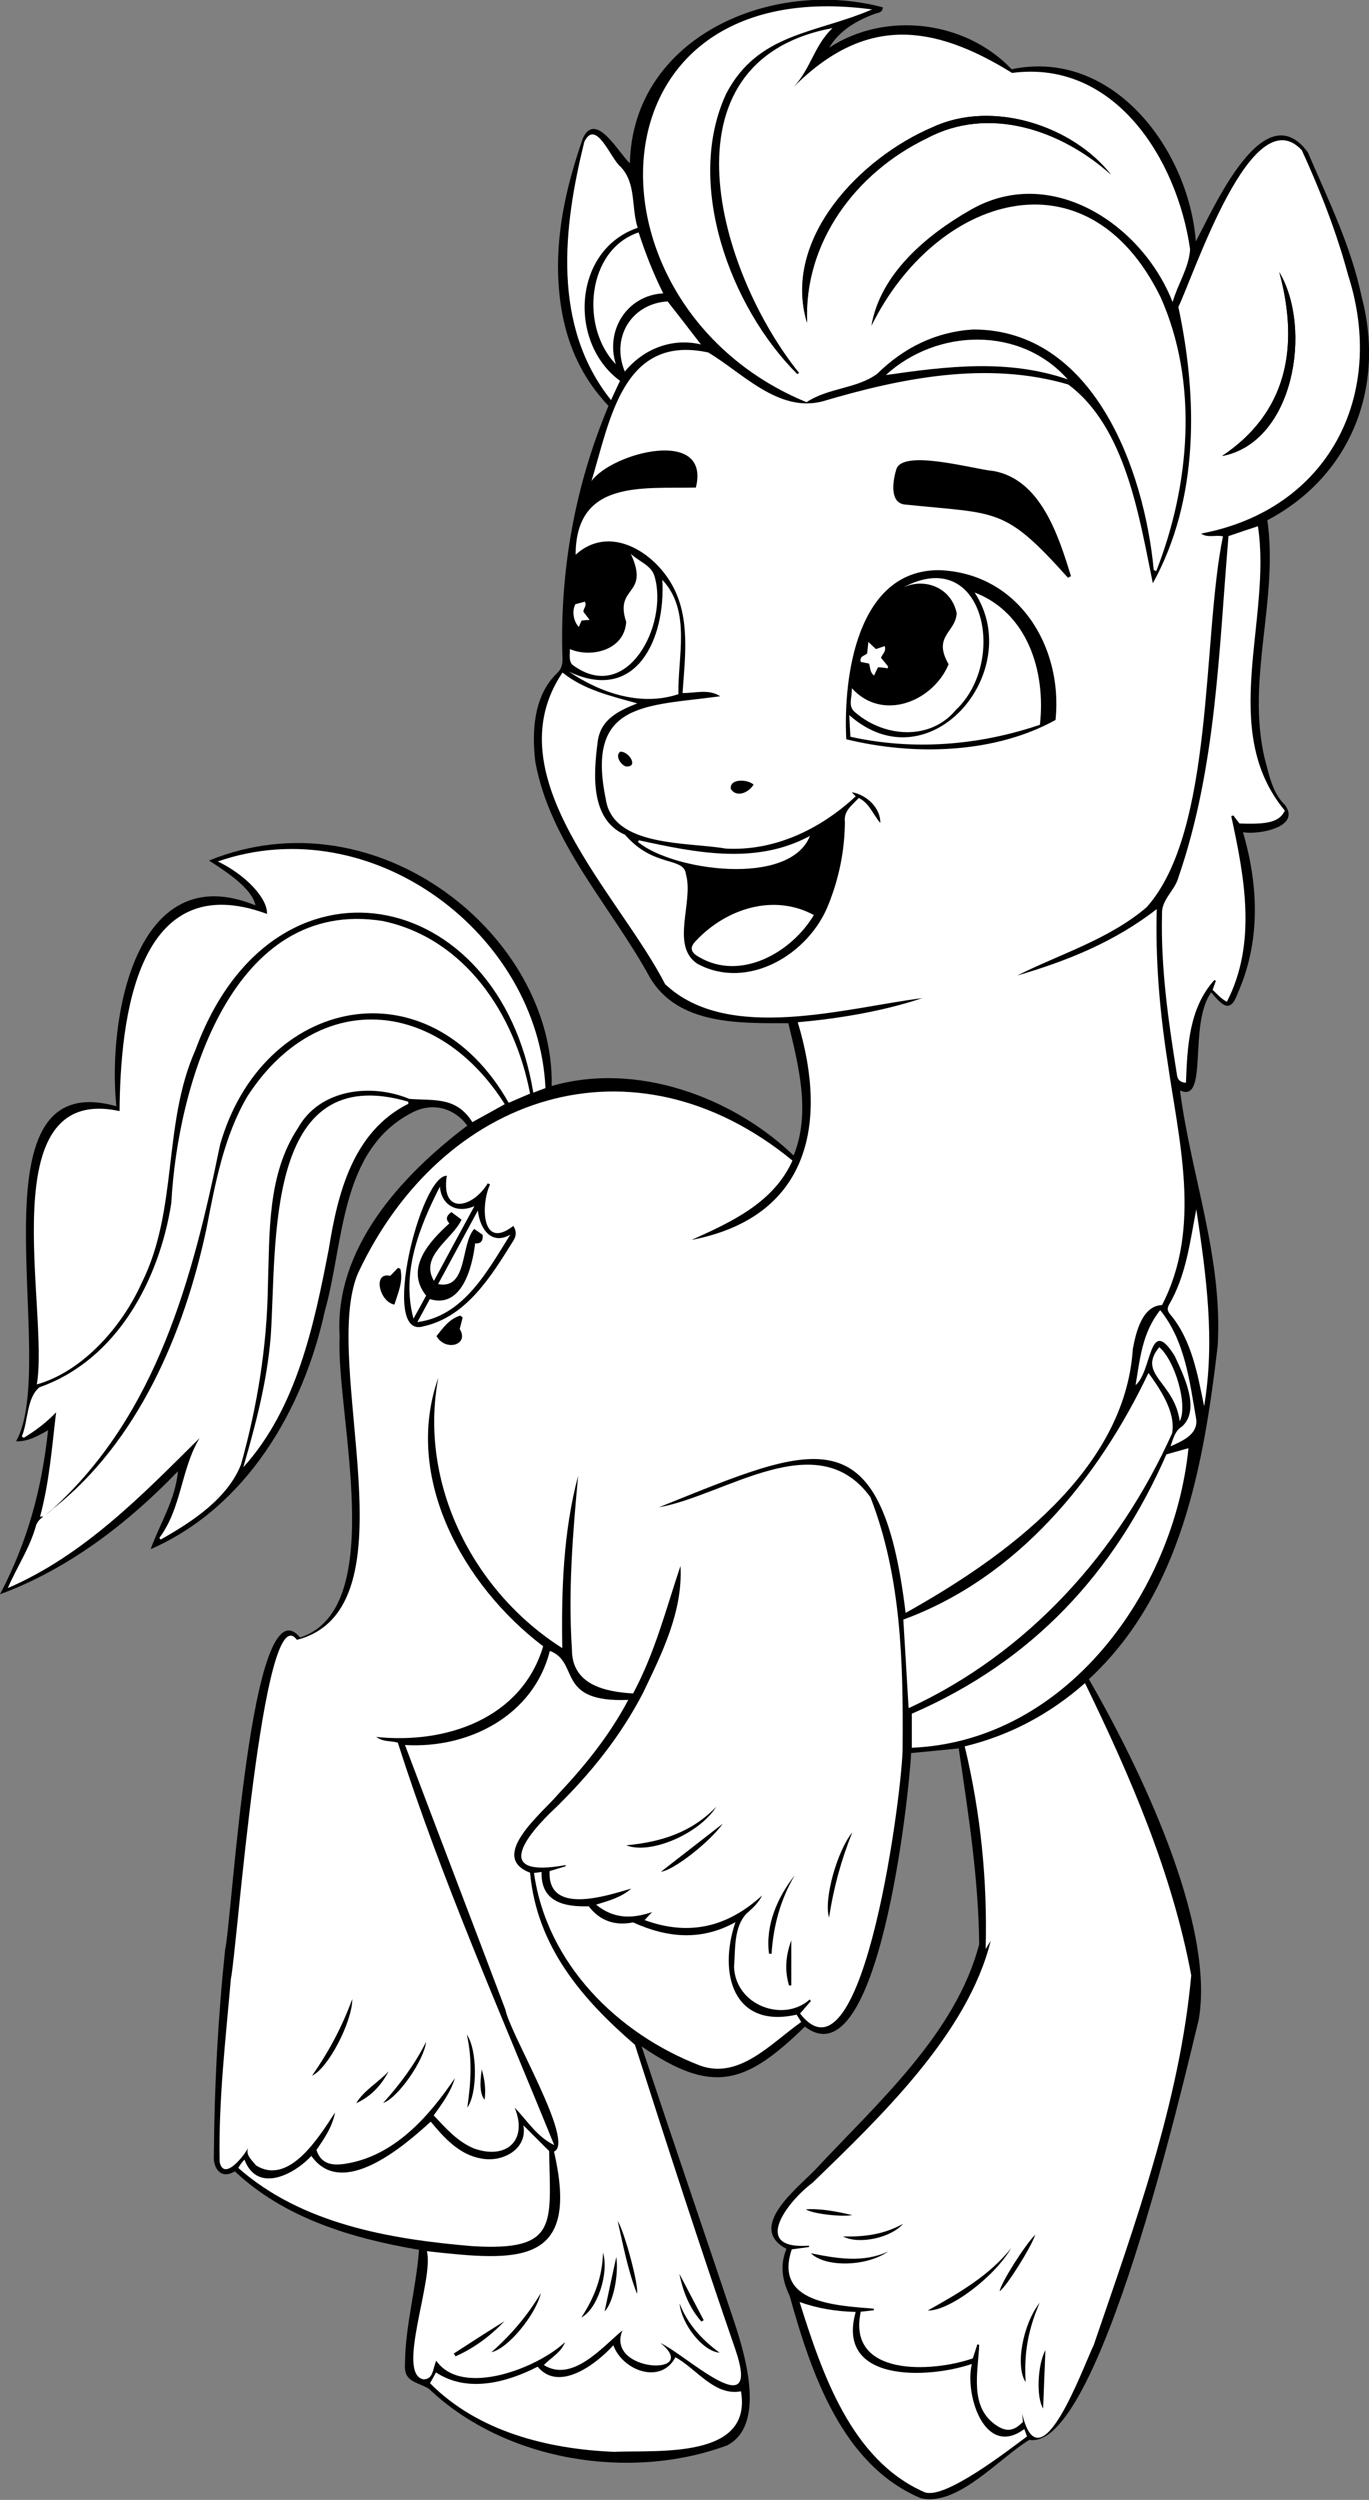 <?xml version="1.0" encoding="utf-8"?>
<!-- Generator: Adobe Illustrator 26.0.0, SVG Export Plug-In . SVG Version: 6.00 Build 0)  -->
<svg version="1.1" id="Capa_1" xmlns="http://www.w3.org/2000/svg" xmlns:xlink="http://www.w3.org/1999/xlink" x="0px" y="0px"
	 viewBox="0 0 595.3 1086.5" style="enable-background:new 0 0 595.3 1086.5;" xml:space="preserve">
<rect x="0" y="0" width="595.3" height="1086.5" fill="#808080" stroke="none"/>
<style type="text/css">
	.st0{fill:#FFFFFF;}
</style>
<g>
	<path d="M416.9,759.9c-6.9,0.7-13.5,1.3-20.7,2c-0.9,18.6-14.2,143.4-46.2,118.9c-25.8,25.2-40.2,29.7-71,8.6
		c13,39.2,26.4,78.2,39.5,117.4c5,14.7,15.2,46.9-2.3,56c-42.2,15.6-96.6,6.9-129.7-24.6c-5-3.1-10.9-2.7-10.4-10.6
		c0.1-16.8,4.9-33.1,6.1-49.8c-28.9-4.9-58.3-13.6-80.1-34.1c-6,3.7-9.6-1.3-9.1-7.2c0.2-29.8,1.8-59.5,4.9-89.2
		c3-12.6,11.1-161.7,32.6-135.6c38.9-12.6,15.4-98.2,17.2-130.7c-2.5-38.3,26.8-70.1,55.5-91.8c-5.8-7.8-15.2-10.2-23.9-5.7
		c-31.7,16.2-29.6,56.6-38.1,86.5c-9.4,42.9-34.1,85.1-75.7,103.3c4.3-11.7,10.7-21.4,11.9-33.9C55.6,662.1,29.6,682,0,692.9
		c11.9-22.6,18.2-45.7,20.9-71.3c-4.9,2.8-9,5-13.9,4.8c19.3-34.2-22.4-164.1,43.6-145.6c-3.9-37.3,8-108.8,60.5-87.3
		c-1.5-7.5-13-14.8-20.2-19.5c73.5-29.8,150.3,33.2,149,98c36.5-10.6,78.4,4.5,105.2,30.2c7.5-18.4,2.2-38.9-2.3-57.5
		c-21.1,0-47.8,0.9-60.1-19.7c-16.9-31-43.4-58.4-49.9-93.8c-1.6-13.1-0.8-28.7,9.3-38.5c1.9-1.7,2.5-3.6,2.5-6.2
		c-1.3-38,5.3-75.1,20-110.1c-15.3-16.1-21.2-35.6-21.9-57c-0.6-20.6,4.1-40.2,10.8-59.4c5.6-11.9,15.4,6.3,20.4,11
		c1.2-54.9,61.6-80.8,110-67.8c-0.2,2.3-1.9,2.3-3.2,2.7c-8,2.9-15.7,7.3-20.1,14.8c24.4-16,59.2-11.8,79.3,9.4
		c44.1-9.2,77,34.9,80.1,74.8c7.8-14.4,29.6-64.7,48.7-38.7c8.8,20.5,18.8,40.7,23.4,62.8c10.4,39.3-4.6,77.9-41,97.1
		c4.9,34.5-9.1,68.6-1.3,103c2,7.2,3.3,15.3,8.9,20.7c7.3,9.7-11.5,13.1-18.2,11.9c6.8,23.1,7.7,47.6-2.3,70
		c-3.2,9.1-6.8,5.2-11.5-0.4c-10.1,13.8-1,48.5-13.6,42.6c4.9,37.4,18.7,72.8,16.4,111.1c-6.1,51.9-15.8,107.6-56,144.8
		c21.3,36.9,54.9,105.5,47.8,147.8c-6.9,28.2-43.6,188-73.7,182.8c-13.2,8-31.1,29-47.1,25.4c-34.4-14.4-47.8-54.6-57.1-87.9
		c-3.2-6.8-4.4-13.3-1.4-20.5c-17.4-9.2,4.4-26.1,12.4-34.3c26.9-28.9,61.2-59.1,71.4-98.1C425.5,816.4,421.1,788.4,416.9,759.9z"/>
	<path class="st0" d="M129.1,712.7c52.6-13.6,9.9-120.4,26.6-159.4c36.5-77.9,119.7-105.6,188.9-48.9c-8.2,18.3-26.5,26.7-43.9,34.5
		c50.8-9.8,59.7-50.1,46.2-94.6c18.4-1.7,36.6-4.7,54.2-10.5c-33.4,4.2-84.7,19.7-111.9-6.1c-20-39.1-75-90.3-44.6-135.4
		c9.3,7.5,20.7,10.1,32.5,13.4c-8.3,3.3-16,7-17.2,16.7c-1.8,13.8-3.4,33.8,11.9,40.4c12.6,14.6,25.7,9.3,26.5,17.3
		c3.4,12-6.9,31,5,38.8c21.9,11.8,48.6-4.2,57-25.9c4.6-11.5,7-23.4,7.1-35.7c-0.6-5,3.1-7.2,6-10.5c4.6,2.2,6.1,7,9.4,10.9
		c0.2-6.2-5.6-12.2-12.4-13.4c0.6,0.7,1.2,1.3,1.7,1.8c-15.4,14.3-35.3,23.9-56.6,22.7c-16.3-2.9-49.1-0.5-52.1-21.6
		c-8.7-42.4,17.5-40.2,49.8-44.6c-5.2-3.3-10.9-1.3-16.4-1.4c1.1-15.8,3.4-32.6-4.4-46.7c-8-14.7-27.4-26.8-42.1-13.4
		c0.1-32.6,28.8-28.7,52.3-29.2c6.5-26.4-36.5-15.2-45.4-2.8c8.1-26.7,13.7-64,50.8-55.9c15,9,30.6,26.3,49.8,21.2
		c34.4-10.2,71.5-17.6,106.7-7.3c25,18.5,30.9,57.7,36.8,86.4c20.2-36.5,19.5-80.9,11.1-120.1c7-14.4,32-91.4,53.7-68.1
		c8,17.5,15.1,35.6,20.1,54.2c16.9,52.5-8.7,102-63.9,112.4c2.7,2,6.2,0.5,9.5,1.2c-9.1,43.8-3.6,128.2-33.2,161.2
		c-16.4,14-37.4,20.2-56.3,29.7c21.5-6.3,42.2-14.5,60.7-28.9c-0.6,21.9,1.2,43.4,4.5,65c5,35.5,15.3,73.3-2.2,107.1
		c-8.7,0.3-11.4,12.1-12.7,19.1c-3.4,52.9-55.6,90.6-98.8,114.7c-10.6-87.9-39.8-73-107.3-45.9c28.9-5.1,68.9-36.2,92-4.4
		c13.4,34.3,14.3,71.9,14,108.3c0.4,15.3-16.7,152.1-44.6,116.1c1.6-1.9,3.2-3.6,4.7-5.4c-0.2-0.2-0.3-0.5-0.5-0.7
		c-11.2,10.1-32.2,2.8-32.9-14.1c0.6-7.7-0.2-17.3,5.4-23.2c2.6-2.3,5.2-4.6,6.8-7.9c-14.8,13.5-31.4,17.9-51.1,10.7
		c1.4-1.5,2.3-2.5,3.3-3.5c-8.5,2.9-16.5,3.2-24.4-3.2c5.8-1.8,11-3.2,15.3-7c-10.9,3.2-36.5,11.7-35.5-7.6c2.3-0.7,4.7-1.4,7-2.1
		c0-0.2-0.1-0.4-0.1-0.5c-31.3,5.7-18.2-12-3.9-25.3c15-14.7,27.9-30.8,37.6-49.5c8.3-17.3,17.4-35.5,16.3-55.2
		c-6.3,18.7-11,37.5-20.6,55.4c-12.6-0.7-26.7-4-26.6-19.2c-1.7-25.2,0.4-50.6,2.7-75.4c-6.5,24.5-7.3,49.6-6.9,74.9
		c-38.8-24.6-62.6-71.6-53.9-117.5c-15.4,43.5,11,90.5,45.6,116.7c-9.4,31.5-42.3,42.6-72.6,39.4c3.1,2.3,6.6,1.6,9.4,2.5
		c19.1,59.8,44.5,117,68,174.9c-7.7-3.8-11.5-10.4-17.2-16.3c5.9,14.4-3.7,22.7-17.6,17.8c-7.3-3-12.3-8.8-17.6-14.4
		c3.7-5.2,7.4-10.1,9.2-16.2c-11.3,16.7-26.2,33.6-47,37.1c-5.7,1-11.1,0.7-13.2-5.9c3.4-4.9,6.9-10,8.1-16.3
		c-6.8,10.4-20,32.1-34.4,23c-1.7-2.3-4.6-4.3-3.4-7.6c-1.9,3.7-10.7,14.7-12.4,6c-0.5-26.6,2.6-53,4.9-79.5
		C103,848.4,114.2,692.4,129.1,712.7z M459,312.9c3.3-32.2-16.4-64-50.8-65.1c-35.4,0-41.6,46.1-40.2,73.5
		C397.3,328.5,432.5,327.6,459,312.9z M464.4,251.1c0.4-0.2,0.8-0.4,1.3-0.7c-5.4-17.5-13.1-42-33.7-45.7c-8-0.6-40-9.9-42.3-0.5
		c-1.5,4.8-3,14.7,4.1,15.1C434.1,223.5,436.6,220.1,464.4,251.1z M194.3,511c-11.5-0.3-29.1,70.9-10.4,65.5
		c19-4.1,29.8-22,39.4-37.4c1.3-2.1,1.3-4.2-0.1-6.3c-13.9,10.9-14.2-9.3-10.1-18c-0.3-0.2-0.6-0.3-1-0.5
		C205.3,525.4,191.6,528,194.3,511z M531.4,198.2c31.4-6,39.4-55.5,24.9-79.9C565.3,151.5,559.2,179.7,531.4,198.2z M169.7,554.5
		c-7.8-1.8-4.7,11.3,1.8,12.5c1.6-5.1,3.9-10,2.6-15.5c-0.3-0.2-0.7-0.3-1-0.5C172,552.1,170.9,553.3,169.7,554.5z M201.2,572.6
		c-0.4-0.3-0.7-0.6-1.1-0.8c-4.7,1.4-7.4,5.3-10.3,8.9c3.9,6.8,14.4,3.9,10.1-3.1C200.4,575.7,200.8,574.2,201.2,572.6z
		 M311.5,785.2c-10.7,11.2-24,15.4-39.2,16.8C282.9,806.2,304.2,796.9,311.5,785.2z M153.2,868.8c-4.5,12.1-10,22.6-17.5,33.3
		C142.7,899,153.2,878.6,153.2,868.8z M370.6,796.4c-6.5,7.9-12.5,29-10.1,37C362.6,820,365.7,808.7,370.6,796.4z M345.6,815
		c-7.6,9.7-12.8,21.7-11.2,34.1c0.4,0,0.7,0,1.1,0.1C336.3,836.9,339.4,825.5,345.6,815z M166.6,914c6.5-2.2,17.8-18.6,18.7-26.6
		C180.4,897.2,173.9,905.9,166.6,914z M203.2,916c4.5-6.2,4.4-25.2-0.2-31.7C205.5,895.2,204.7,905.6,203.2,916z M287.4,813.5
		c5.5-0.6,21.2-12.9,26.9-20.9C305.2,799.7,296.5,806.4,287.4,813.5z M327.7,341c-2.9-2.5-10.6-2.6-9.9,1.9
		C320.2,346.7,325.4,344.7,327.7,341z M343.1,862.9c0.3,0,0.7,0,1,0c0-6.5,0-13.1,0-19.6C341.7,849.8,341.1,856.3,343.1,862.9z
		 M169,900.2c-4.4,4.8-10.9,8.4-14.1,13.9C161.4,911.1,165.8,906.3,169,900.2z M269.7,326.7c-2.4,1.8,0.3,5.7,2.4,6.4
		C278,333.6,273.4,326.4,269.7,326.7z M210.7,912.6c0.7-4.5,0-8.9-1.2-13.2C208.5,906,208.8,910.1,210.7,912.6z"/>
	<path class="st0" d="M430.8,843.5c-0.7,1.2-1.5,2.4-2.2,3.6c0.8-29.7-2.1-58.9-9.1-88.1c19.4-4.7,36.9-13.9,52.3-27.5
		c19.7,40.5,37.9,82.5,46.2,127c-5,54.9-24.6,108.6-42.4,160.7c-4.8,9.9-23.4,62.2-31.1,29.9c0.1,1.2,0.2,2.4,0.3,3.5
		c-4.1,4.2-7.3,4.5-12,1.2c-11.3-8-7.5-22.9-7-34.7c-0.3-0.1-0.5-0.1-0.8-0.2c-0.6,2-1.3,3.9-2,6.1c-17.9,6.2-54.8,8-48.7-20.3
		c2-0.2,3.8-0.4,5.6-0.6c0-0.2,0.1-0.5,0.1-0.7c-16.2-1.4-43.7-2.3-35.7-25.8c2.5-0.3,5-0.7,7.5-1c0-0.2,0-0.4,0-0.6
		c-25.6,1.9-9.3-19.3,1.6-27.4C382.8,920.1,420.9,883.8,430.8,843.5z M439.7,977.1c-9.7,12.1-22.9,19.6-36.3,27.1
		C412.6,1004.5,432.2,989.9,439.7,977.1z M386.3,978.5c-10.9,5.1-22.4,3.1-33.7,0.8C358.9,985.5,376.7,985.2,386.3,978.5z
		 M446,1035.3c-0.8-12.6,1.1-22.9,6.1-34.5C444.7,1010.3,441.4,1028.5,446,1035.3z M450.2,971.2c-4.6,4.6-15.1,21.2-15.5,24.6
		C437.6,993.9,448.4,976.7,450.2,971.2z M366.6,972c6.8,3.6,20.7,0.7,26.1-5.5C384.1,971.3,375.5,972.2,366.6,972z M453.6,1046.8
		c0.3-8.9,0.7-17.4,1-25.4C451.2,1027.6,450.5,1041.8,453.6,1046.8z M350.4,960.2c2.8,2,15.9,3.4,20.2,2.5
		C363.9,961.2,357.3,959.8,350.4,960.2z"/>
	<path class="st0" d="M501.7,247.8c-4.1-43.9-26.3-104.6-78.5-104.6c-16.3,1-30.2,7.9-41.8,19.3c-8.9,6.5-21.2,6-30.7,12.3
		C250.5,133.6,252.9-12.9,379.2,4.1c-24.3,10.5-49.6,10.1-63.4,36.6c-18.2,39.1,1.8,92.9,30.9,121.9c0.3-0.2,0.5-0.4,0.8-0.5
		C312.5,118.8,285.2,26.7,362,12.2c-8,7.7-9.2,17.1-16.7,25.4c30.8-30.6,59.9-27.5,94.8-5.9c44.7-5.9,71.8,37.6,77.4,76.6
		c-0.4,7.9-5.3,15-7.6,23c-13.3-34-53.2-60.2-88-40c-19.1,10.9-39.2,27.8-43,50.4c27.7-56.3,93.7-78,125.8-12.5
		c16.6,37.2,12.7,81.8-1.9,119C502.4,248,502,247.9,501.7,247.8z M483.1,75.9c-16.6-21.1-51.4-32.7-77.4-20.7
		c-31.5,13.3-65.8,48.6-54.8,85.1c-1.6-35,21.2-65.3,51.9-80.1C429.9,45.6,461.5,56.5,483.1,75.9z"/>
	<path class="st0" d="M273.2,738.8c-8.1,15.3-18.7,28.5-30.5,41c-6.7,8-30.7,27.1-12.2,34.1c2.9,32,22.5,54.9,45.6,74.8
		c14.2,44.3,28.5,88.5,43.7,132.5c11.5,33.8-21.1,2.5-32.6-2.9c18.1,14.7-24.2,12.8-16.5-5.5c-8.9,7.4-21.8,22.8-34.2,15.1
		c3.1-3.3,7.5-5.4,9.2-10c-11.7,11.2-44.8,24.2-56,8.1c-1.6,3.6-1.2,8.1-5.6,8.1c-12-2.4,4.8-43.8,1.5-55.7
		c39.5,4.4,66.9,6.8,55.3-43.3c9.4-3.8-19.2-51.3-21.1-61.6c-14.5-38.4-29.2-76.7-43.7-115.1c27.6,1.7,55.9-12.7,63-40.9
		C252.3,722.5,241.4,740.1,273.2,738.8z M277,996.9c0.9-3.4-5.5-27.2-8.4-31.6C271,975.9,273,986.7,277,996.9z M235.2,996.6
		c-5.9,9.9-12.9,18.1-21.5,25.7C220.9,1020.8,233,1006,235.2,996.6z M252.8,1007.2c7-3.6,12.1-19.3,9.4-28.2
		C262,989.4,258.5,998.6,252.8,1007.2z M295.5,1001.1c0.9,9.3,10.4,21,17.4,21.4C305.2,1016.9,299,1010.1,295.5,1001.1z
		 M197.3,1022.9c0.3,0.4,0.5,0.8,0.8,1.2c8.1-3.6,15.1-8.8,21.3-15.3C212,1013.4,204.7,1018.1,197.3,1022.9z M262.9,1004.6
		c3.7-3.7,6.2-15.7,5.1-23.7C266.2,989.1,264.6,996.5,262.9,1004.6z M305,1009c0.3-0.2,0.7-0.4,1-0.6c-3.5-6.7-7.1-13.5-10.6-20.2
		C297,996,299.8,1003.1,305,1009z"/>
	<path class="st0" d="M16,601.7c5.6-32-20.5-131,36-118.8c0.3-40.3,7.5-106.6,64.1-85.7c0.3-6.8-9.3-17-21.4-22.8
		c67.1-23.2,139.4,31.6,142.5,98.5c-1.6,0.6-3.3,1.2-5.3,2C217.2,384.5,118.6,364.8,85,456.3c-14.4,32.3-7.4,69.4-23.4,101.3
		C53.1,576.6,35.9,596.1,16,601.7z"/>
	<path class="st0" d="M22.7,656c37.3-29.2,57.4-76.6,67.1-122.1c3.8-19.7,7.6-40.2,17.9-57.6c30.7-47.1,82.6-42.5,111.8,3.6
		c-4.8,2.7-9.4,5.2-14.1,7.8c-7-11.1-16.4-9.3-27.4-10.1c-16.7-6.9-38.9-4.3-48.4,12.6c-13.4,20.3-12.3,45.2-13.1,68.6
		c-0.4,26.5-4.6,52.3-11.7,77.7c-5.9,14.9-21.4,25-34.9,32.6c-0.2-0.2-0.4-0.4-0.6-0.7c9.8-13.2,9.3-29.8,17.5-43.4
		C62,649.6,36.6,675.9,3.4,690.2c4-9.3,9.6-17.4,12.3-27.3C16.9,659.6,20.4,658.4,22.7,656z"/>
	<path class="st0" d="M22.7,656c-1.2,1-2.4,2-3.6,3.1c-0.5,0-1,0-1.7,0.1c4.1-15.1,5.2-30.5,7-45.4c-4.2,4.4-8.9,8-14.1,11.1
		c-0.3-0.2-0.5-0.4-0.8-0.6c2.8-6.7,2-16.8,7.7-21.4c33.6-11.8,52.1-46.6,57.3-80.1c2.7-51.3,26.5-133,92-122.5
		c35.8,7.6,57.4,40.6,64,75c-3.1,1.3-6.1,2.6-9.3,4c-34.8-61.4-107.1-46.2-125.5,18.2C83.8,555.5,68.2,614.8,22.7,656z"/>
	<path class="st0" d="M534.2,233c4.4-1.5,8.5-2.9,12.8-4.3c6.2,40.5-17.4,88.6,11.7,123.6c-2.3,4.8-6.9,6.1-19.7,5.6
		c-0.9-1.1-1.8-2.3-2.7-3.5c-0.3,0.1-0.6,0.2-0.9,0.3c5.8,26.7,11.2,55.2-1.9,80.7c-2.5-1.3-4.2-3.3-6.2-5.2c0.5-1.5,1-2.7,1.4-3.9
		c-0.2-0.1-0.4-0.3-0.6-0.4c-11.1,12.2-11.8,29.1-12.4,44.7c-2.3-0.2-3.6-1.1-3.9-3.4c-3.7-23.2-7.1-46.4-6.5-70
		c-0.3-6.3,5.7-10.2,7.2-16.1C528.9,333.5,530,282.6,534.2,233z"/>
	<path class="st0" d="M395.1,742.4c-0.8-13.2-1.5-25.8-2.3-38.5c49.5-18.1,84.7-61.1,106.6-107.2c5.2,7.2,11.9,17,10.3,26.2
		C486.4,674.7,447,718.5,395.1,742.4z"/>
	<path class="st0" d="M103.6,942.2c1-1.6,1.4-2.2,2.7-3.6c5.5,14.7,21.4,6.7,29.1-1.6c13.3,19,40.2-4.2,51.9-14.9
		c5.7,6.9,12.4,14.4,21.9,16c9.1,1.9,20.3-3.9,18.4-14.4c3.7,3.7,7.2,7.2,11.2,11.2c0.4,31.3,4.5,43.7-33.6,41.3
		C169.6,973.2,131.2,966.6,103.6,942.2z"/>
	<path class="st0" d="M319.8,835.4c-7.6,22.3-0.9,46.4,26.6,40.2c0.7,1.1,1.3,2,2,3.2c-12.9,9-26.7,25-43.8,19
		c-36.1-13.8-66.9-44.5-72.4-83.8c1.5-0.2,2.4-0.3,3.3-0.4c-0.4,13.3,10.3,15.2,20.5,14.9c4.8,6.3,11.4,8.6,19.3,7
		C290,842.2,304.9,843.7,319.8,835.4z"/>
	<path class="st0" d="M266.7,1019.3c4.1,11.1,20.7,17.2,27,5.2c9.2,5,17,17,28.5,14.8c5.1,29.6-36.3,25.5-55.4,26.3
		c-28.7-1.2-59-8.8-79.8-29.8c0.9-1.6,1.7-3.1,2.6-4.7c13.6,9,30.8,4.4,44.2-2.5C243.1,1039.9,259.4,1027.4,266.7,1019.3z"/>
	<path class="st0" d="M507.2,632.1c3.2-0.9,6.1-1.7,9.6-2.7c-6.4,62.8-53.4,127.4-120.3,130.2c0-5.1,0-9.9,0-14.8
		C449,722.1,484.7,683.5,507.2,632.1z"/>
	<path class="st0" d="M347.7,1000.5c7.9,2.8,15.9,4.1,24.4,4.3c-8.8,30.9,31.6,29.1,50.5,22.6c-3.2,13.4,5.6,41.1,22.8,28.3
		c0.4,1,0.7,1.9,1.2,3.2c-8,5.9-36.1,27.9-44.7,24.2C370,1069.1,357.4,1031.2,347.7,1000.5z"/>
	<path class="st0" d="M177.6,479.7c-24,12-30.7,38.6-34.6,63c-6.4,33.1-14,69.4-37.2,95c5.4-18.6,10.3-37.2,11.9-56.6
		c2.8-40.1-3.2-120.6,59.8-102.3C177.5,479.1,177.5,479.4,177.6,479.7z"/>
	<path class="st0" d="M277.3,99c-28.2,9.6-30.3,50-7.7,66.5c-1.2,2.6-2.5,5.3-3.9,8.4c-25.7-32.2-20.9-74.9-11.6-112.3
		c5.1-10.4,11.6,7.7,15.8,10.9C276.8,79.9,274.4,90,277.3,99z"/>
	<path class="st0" d="M353.9,397.7c-9.8,16.4-32,28.9-50,18.2c-3.8-2.1-4.1-4.3-1-7.3C315.8,395,336.4,388.2,353.9,397.7z"/>
	<path class="st0" d="M277.7,101c3.1,9.5,6.3,17.6,10.7,26.5c-15.5,0.8-25.3,15.8-20.6,30.8C252.1,142.2,255.2,108.5,277.7,101z"/>
	<path class="st0" d="M295,301.7c-16.2,5.4-33.7-0.4-47.6-9.8c29.2,13.9,42.1-14.1,40.6-39.9C300.6,265.4,294.7,285.1,295,301.7z"/>
	<path class="st0" d="M247.8,282.1c9,3.9,23.7,0.7,24.5-11.8c-5.3-15.9,10.5-11.2,2-29.6c3.9,3.6,8.9,5,10.3,9.7
		c6.2,20.9-11.8,56.2-35.6,38.6C247.2,287.4,247.9,284.4,247.8,282.1z"/>
	<path class="st0" d="M520.2,525.6c4.4,29,8.2,57.1,3.4,85.6c-2.8-13.8-5.4-28.8-14.7-39.9c-1.1-1.3-1.5-2.4-0.7-4
		C515.8,554.4,517.4,540,520.2,525.6z"/>
	<path class="st0" d="M464.3,164.9c-26.1-9-52.5-5.7-79.1-1.9C407.4,142.7,443.7,141.6,464.3,164.9z"/>
	<path class="st0" d="M304.8,149.7c-12.7-3-25.1,2-33.1,11.8c-6.2-15,3.1-29.6,18.6-30.5C294.9,136.9,299.6,142.9,304.8,149.7z"/>
	<path class="st0" d="M352.2,363.3c-8.8,22.3-59.9,15.1-74.8,2.6c0.1-0.2,0.3-0.5,0.4-0.7C302.6,370.6,328.7,376,352.2,363.3z"/>
	<path class="st0" d="M509,628.6c1.3-3.8,2-6.8,5.1-8.7c8-7.5,0.6-22.1-3.3-30.6c-11.3-18.1-9.7,6.6-17,12.7
		c1.9-11.2,2.8-22.7,10.7-32.6c10.9,13.5,12.8,31.1,15.7,47.6C520.8,623.4,514.4,626.2,509,628.6z"/>
	<path class="st0" d="M513,617.7c-2.3-17.2-18.7-20.3-8.9-32.2C511,591.4,516.6,610.8,513,617.7z"/>
	<path class="st0" d="M253.7,265.9c0.8,1,1.5,2,2.7,3.5c-1.5,0.1-2.5,0.2-3.5,0.3c-0.4,0.9-0.8,1.8-1.2,2.8
		c-2.3-2.4-3.1-6.9-1.5-9.9c1.4-0.4,2.7-0.7,4.1-1.1C255.4,263.2,253.6,264.4,253.7,265.9z"/>
	<path d="M531.4,198.2c27.8-18.6,33.9-46.6,24.9-79.9C570.8,142.6,562.8,192.3,531.4,198.2z"/>
	<path d="M483.1,75.9c-21.6-19.4-53.2-30.2-80.2-15.7c-30.7,14.8-53.5,45.2-51.9,80.1c-11-36.5,23.2-71.8,54.8-85.1
		C431.7,43.2,466.5,54.7,483.1,75.9z"/>
	<path class="st0" d="M423.8,257.5c23.1,8.9,31,34.4,28.4,57.5c-26.5,9-55,11.3-82.4,5.2c-0.2-2.9-0.3-5.7-0.5-9.4
		C404.1,341.6,446.3,291.8,423.8,257.5z"/>
	<path class="st0" d="M392.6,255.4c35.1-18.9,45.8,31.7,23.1,53.1c-11.2,13.5-31,12-43.6,1.3c-3.7-2.8-1.5-6.3-1.7-10.7
		c13.4,14.8,35.4,5.7,42.1-10.4c-7.1-12.3,3.1-13.8,3.5-22.2C413.8,255.6,402.3,250.8,392.6,255.4z"/>
	<path class="st0" d="M381.8,290c-0.6,1.2-1.1,2.2-1.7,3.6c-1.9-1.4-1.6-3.4-2.2-5.2c-1.1-0.2-2.4-0.5-3.6-0.7
		c-0.7-2.7,1.9-2.6,2.8-3.8c0.1-1.4,0.3-2.8,0.5-4.9c1.4,1.3,2.3,2.2,3.3,3.1c1.2-0.4,2.4-0.8,3.8-1.3c0.8,2.4-1.1,3.5-1.6,5.1
		c1,1.2,2.1,2.5,3.1,3.8c-0.1,0.3-0.2,0.5-0.3,0.8C384.7,290.2,383.4,290.1,381.8,290z"/>
	<path class="st0" d="M186.9,564.6c13.9,4.3,18.5-13.8,19.7-24.2c2.4,0.2,3.5-1,3.3-3.7c-1.1-0.8-2.4-1.7-3.7-2.6
		c-6,6.6-2.7,26.5-15.7,24c5.7-10.5,11.3-20.9,17.3-32c0.8,7.8,5.8,15.3,14.1,10.5c-9.8,15.6-20.2,35.4-40.4,38
		C183.5,570.9,185.2,567.7,186.9,564.6z"/>
	<path class="st0" d="M185.3,563.1c-1.7,3.2-3.4,6.2-5.5,10c-5.4-19.9,2.5-39.8,11.5-57.4c0.6,8,7.2,11.9,15,8.5
		c-6.1,11.2-11.7,21.5-17.6,32.5c-6.4-10.9,7.9-17.9,12-26.6c-1.7-1.3-3.1-2.3-4.4-3.3c-2.1,1.5-2.7,3-0.9,4.9
		C186.9,539.4,175.8,551.2,185.3,563.1z"/>
</g>
</svg>
